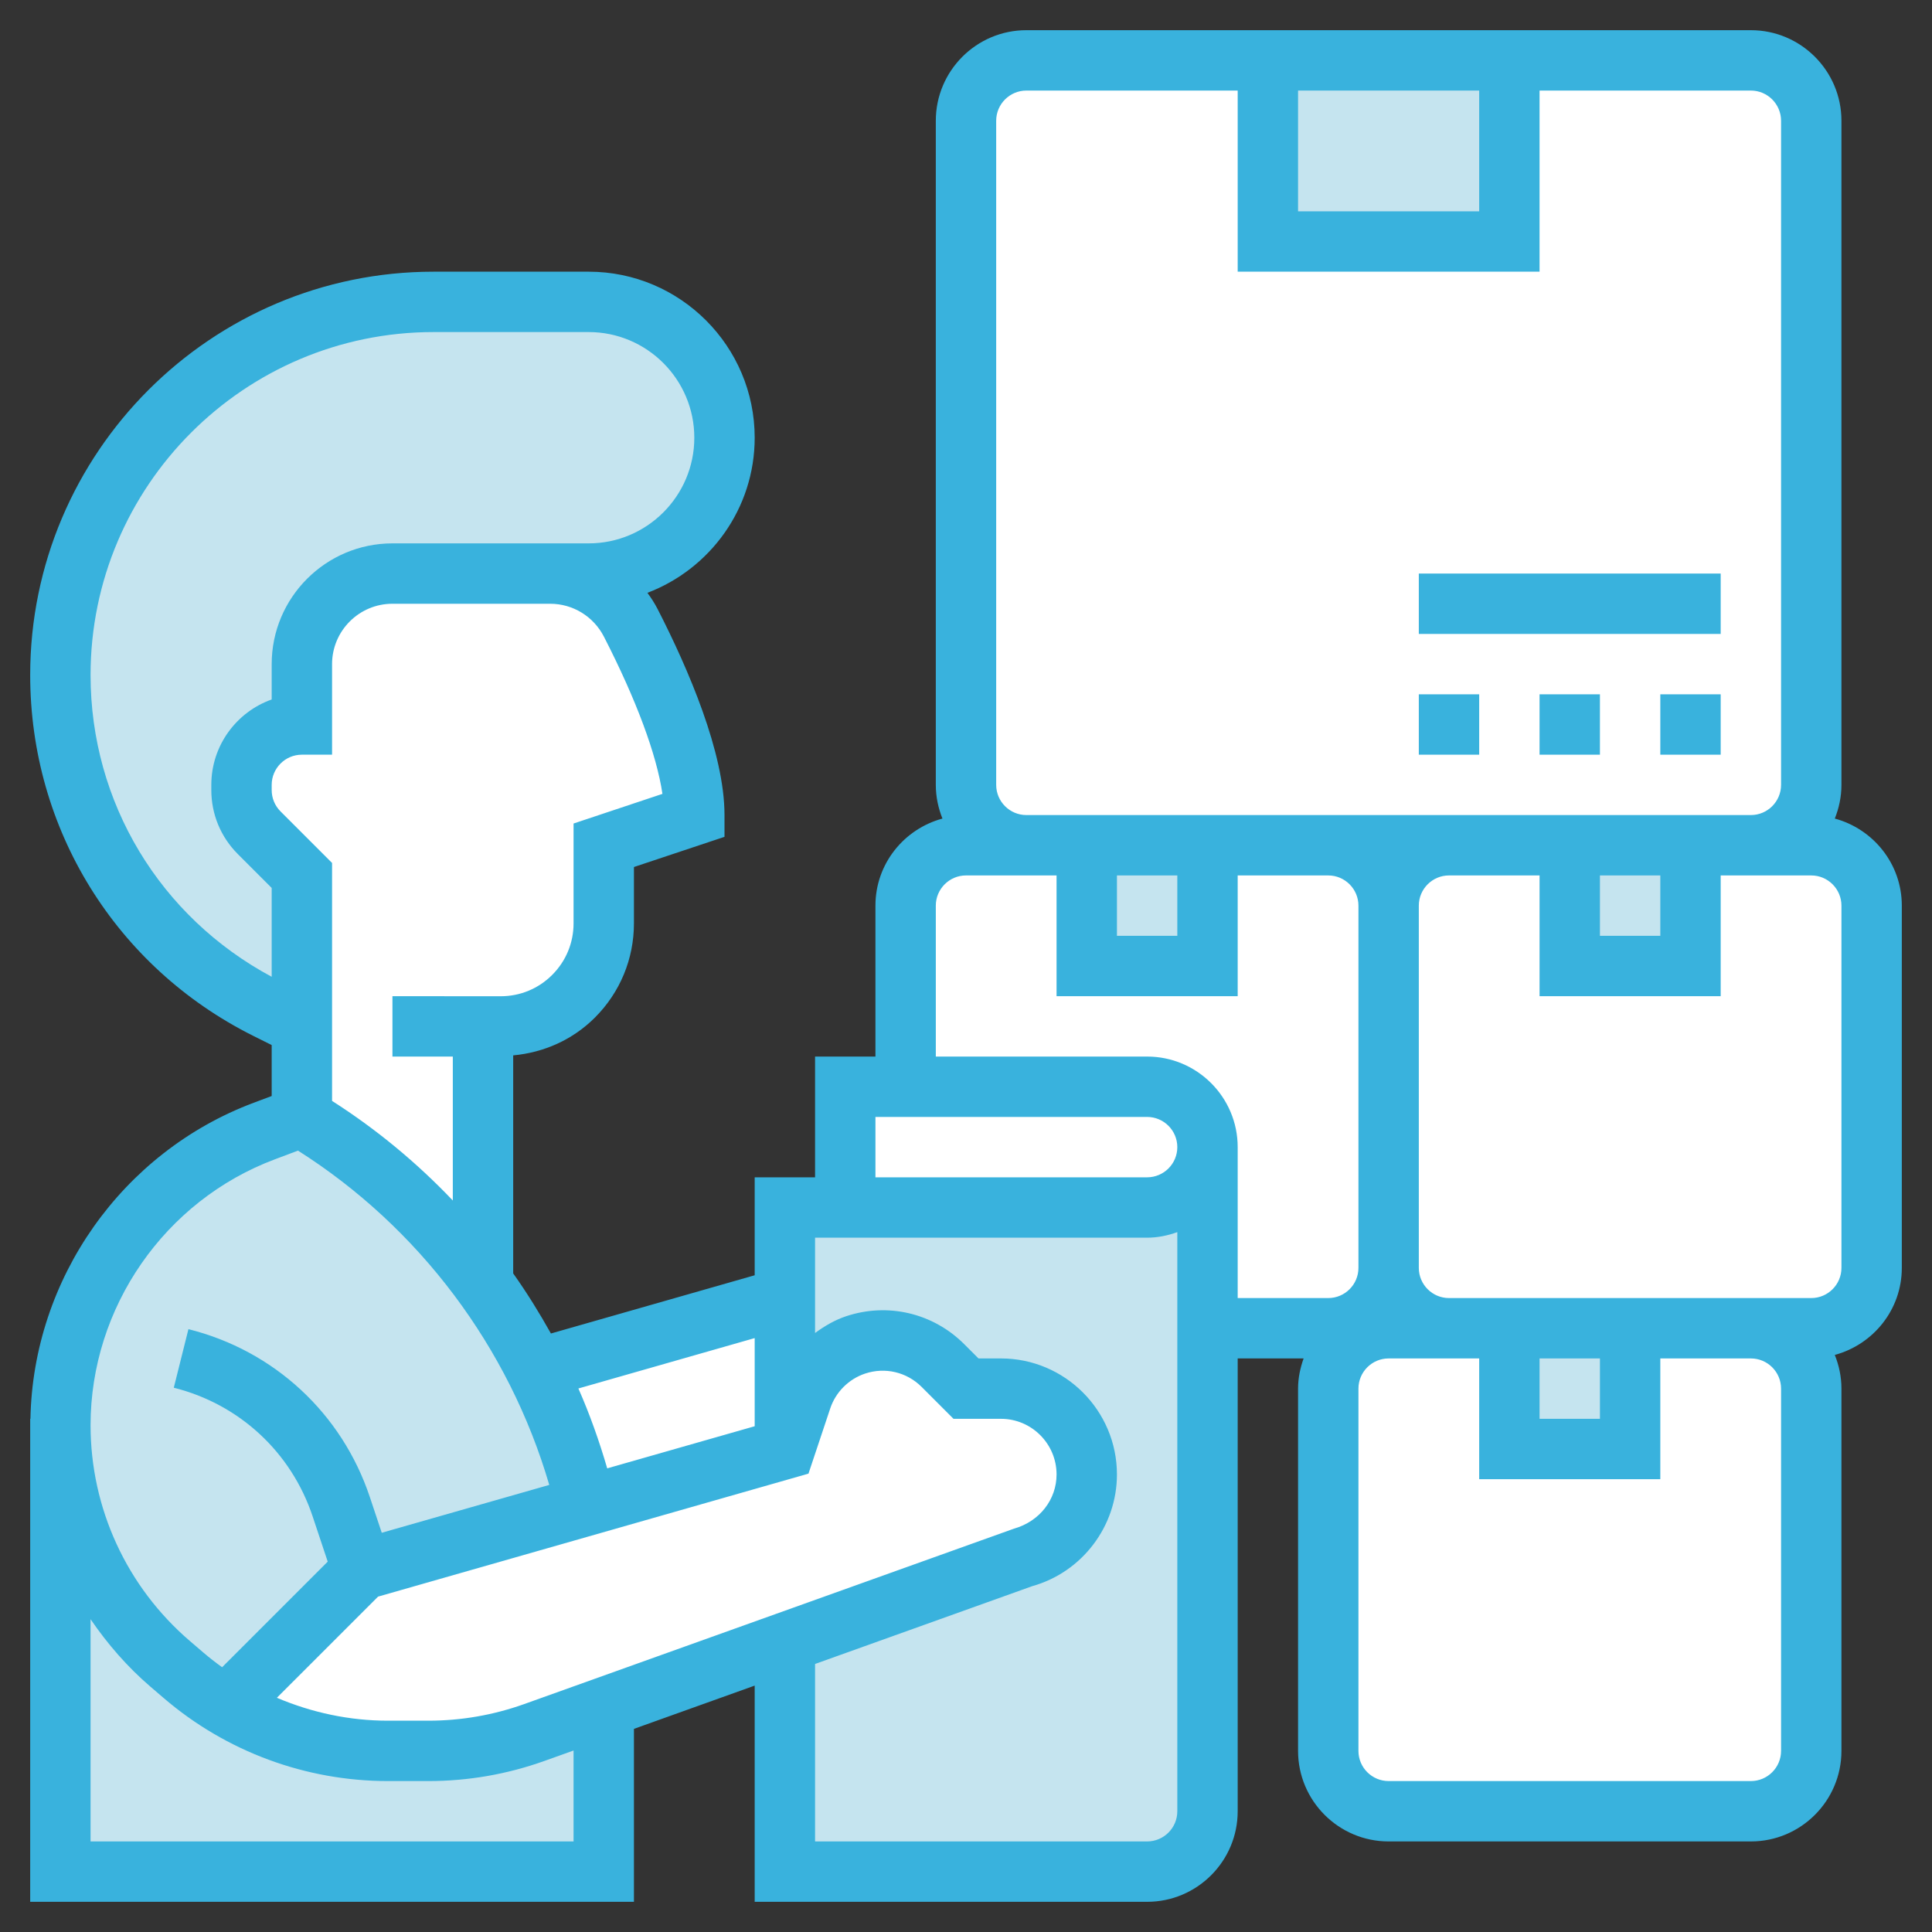 <?xml version="1.0"?>
<svg xmlns="http://www.w3.org/2000/svg" xmlns:xlink="http://www.w3.org/1999/xlink" xmlns:svgjs="http://svgjs.com/svgjs" version="1.1" width="512" height="512" x="0" y="0" viewBox="0 0 64 64" style="enable-background:new 0 0 512 512" xml:space="preserve" class=""><rect x="0" y="0" width="64" height="64" fill="#333333" stroke="none"/><g><g xmlns="http://www.w3.org/2000/svg"><g><g><path d="m60 46v12c0 1.1-.9 2-2 2h-12c-1.1 0-2-.9-2-2v-12c0-1.1.9-2 2-2h2 2v4h4v-4h4c1.1 0 2 .9 2 2z" fill="#ffffff" data-original="#d3a06c" style="" class=""/></g><g><path d="m62 42c0 1.1-.9 2-2 2h-2-4-4-2c-1.1 0-2-.9-2-2v-12c0-1.1.9-2 2-2h4v4h4v-4h2 2c1.1 0 2 .9 2 2z" fill="#ffffff" data-original="#d3a06c" style="" class=""/></g><g><path d="m46 30v12c0 1.1-.9 2-2 2h-4v-6c0-1.1-.9-2-2-2h-8v-6c0-1.1.9-2 2-2h2 2v4h4v-4h4c1.1 0 2 .9 2 2z" fill="#ffffff" data-original="#d3a06c" style="" class=""/></g><g><path d="m60 4v22c0 1.1-.9 2-2 2h-2-4-4-4-4-4-2c-1.1 0-2-.9-2-2v-22c0-1.1.9-2 2-2h8v6h8v-6h8c1.1 0 2 .9 2 2z" fill="#ffffff" data-original="#d3a06c" style="" class=""/></g><g><path d="m42 2h8v6h-8z" fill="#c5e4ef" data-original="#b27946" style="" class=""/></g><g><path d="m36 28h4v4h-4z" fill="#c5e4ef" data-original="#b27946" style="" class=""/></g><g><path d="m52 28h4v4h-4z" fill="#c5e4ef" data-original="#b27946" style="" class=""/></g><g><path d="m50 44h4v4h-4z" fill="#c5e4ef" data-original="#b27946" style="" class=""/></g><g><path d="m19.5 10c2.49 0 4.5 2.01 4.5 4.5 0 1.24-.5 2.37-1.32 3.18-.81.82-1.94 1.32-3.18 1.32h-1.28-.22-5c-.83 0-1.58.34-2.12.88s-.88 1.29-.88 2.12v2c-.55 0-1.05.22-1.41.59-.37.36-.59.86-.59 1.41v.17c0 .53.21 1.04.59 1.42l1.41 1.41v5l-1.17-.58c-4.18-2.1-6.83-6.38-6.83-11.06 0-3.42 1.38-6.5 3.62-8.74s5.32-3.62 8.74-3.62z" fill="#c5e4ef" data-original="#656d78" style="" class=""/></g><g><path d="m20 56.57v5.43h-18v-14.79c0 1.52.33 3 .95 4.35s1.53 2.57 2.68 3.56l.45.37c.44.38.91.72 1.41 1.02 1.61.97 3.46 1.49 5.36 1.49h1.34c1.2 0 2.39-.21 3.51-.61z" fill="#c5e4ef" data-original="#4fc1e9" style="" class=""/></g><g><path d="m12 52-4.51 4.51c-.5-.3-.97-.64-1.41-1.02l-.45-.37c-1.15-.99-2.06-2.21-2.68-3.56s-.95-2.83-.95-4.35c0-4.34 2.69-8.22 6.75-9.74l1.25-.47c2.38 1.43 4.4 3.3 6 5.46.67.91 1.26 1.88 1.77 2.89.73 1.43 1.29 2.95 1.67 4.52v.01z" fill="#c5e4ef" data-original="#4fc1e9" style="" class=""/></g><g><path d="m28.34 44.55c-.84.28-1.51.95-1.79 1.79l-.55 1.66v-5-3h2 10c.55 0 1.05-.22 1.41-.59.37-.36.59-.86.59-1.41v6 16c0 1.1-.9 2-2 2h-12v-7.58l7.92-2.84c1.23-.34 2.08-1.46 2.08-2.74 0-.78-.32-1.5-.83-2.01s-1.23-.83-2.01-.83h-1.16l-.76-.76c-.76-.76-1.88-1.03-2.9-.69z" fill="#c5e4ef" data-original="#ffeaa7" style="" class=""/></g><g><path d="m38 36c1.1 0 2 .9 2 2 0 .55-.22 1.05-.59 1.41-.36.37-.86.59-1.41.59h-10v-4h2z" fill="#ffffff" data-original="#e6e9ed" style="" class=""/></g><g><path d="m26 43v5l-6.56 1.87c-.38-1.57-.94-3.09-1.67-4.52z" fill="#ffffff" data-original="#f0d0b4" style="" class=""/></g><g><path d="m35.17 46.83c.51.51.83 1.23.83 2.01 0 1.28-.85 2.4-2.08 2.74l-7.92 2.84-6 2.15-2.3.82c-1.12.4-2.31.61-3.51.61h-1.34c-1.9 0-3.75-.52-5.36-1.49l4.51-4.51 7.44-2.12v-.01l6.56-1.87.55-1.66c.28-.84.95-1.51 1.79-1.79 1.02-.34 2.14-.07 2.9.69l.76.76h1.16c.78 0 1.5.32 2.01.83z" fill="#ffffff" data-original="#f0d0b4" style="" class=""/></g><g><path d="m16 34v8.46c-1.6-2.16-3.62-4.03-6-5.46v-3-5l-1.41-1.41c-.38-.38-.59-.89-.59-1.42v-.17c0-.55.22-1.05.59-1.41.36-.37.86-.59 1.41-.59v-2c0-.83.34-1.58.88-2.12s1.29-.88 2.12-.88h5 .22c1.13 0 2.16.63 2.68 1.64.88 1.72 2.1 4.45 2.1 6.36l-3 1v2.59c0 .9-.36 1.77-1 2.41s-1.51 1-2.41 1z" fill="#ffffff" data-original="#f0d0b4" style="" class=""/></g></g><g><path d="m60.78 27.116c.139-.346.22-.721.22-1.116v-22c0-1.654-1.346-3-3-3h-24c-1.654 0-3 1.346-3 3v22c0 .395.081.77.22 1.116-1.275.345-2.22 1.501-2.22 2.884v5h-2v4h-2v3.245l-6.75 1.929c-.383-.685-.796-1.352-1.25-1.991v-7.222c1.021-.095 1.973-.518 2.708-1.253.833-.834 1.292-1.943 1.292-3.122v-1.865l3-1v-.721c0-2.068-1.204-4.85-2.213-6.819-.099-.193-.215-.372-.34-.543 2.073-.789 3.553-2.791 3.553-5.138 0-3.033-2.467-5.5-5.5-5.5h-5.139c-7.367 0-13.361 5.994-13.361 13.361 0 5.094 2.83 9.673 7.385 11.951l.615.307v1.688l-.598.224c-4.36 1.636-7.305 5.825-7.394 10.469h-.008v16h20v-5.729l4-1.433v7.162h13c1.654 0 3-1.346 3-3v-15h2.184c-.112.314-.184.648-.184 1v12c0 1.654 1.346 3 3 3h12c1.654 0 3-1.346 3-3v-12c0-.395-.081-.77-.22-1.116 1.275-.346 2.22-1.501 2.22-2.884v-12c0-1.383-.945-2.539-2.22-2.884zm-17.78-24.116h6v4h-6zm-10 1c0-.551.449-1 1-1h7v6h10v-6h7c.551 0 1 .449 1 1v22c0 .551-.449 1-1 1h-10-4-10c-.551 0-1-.449-1-1zm20 25h2v2h-2zm-16 0h2v2h-2zm-8 8h9c.551 0 1 .448 1 1s-.449 1-1 1h-9zm-16.476 15.89 14.258-4.074.72-2.158c.181-.544.613-.976 1.157-1.157.66-.219 1.377-.051 1.871.442l1.056 1.057h1.571c1.016 0 1.843.827 1.843 1.844 0 .823-.554 1.553-1.414 1.796l-16.222 5.81c-1.02.364-2.087.55-3.172.55h-1.342c-1.274 0-2.522-.268-3.678-.759zm12.476-8.564v2.92l-4.885 1.395c-.264-.904-.577-1.789-.955-2.646zm-3.056-18.028-2.944.982v3.307c0 .645-.251 1.251-.708 1.708-.455.456-1.061.707-1.706.707l-3.586-.002v2l2 .001v4.767c-1.192-1.252-2.531-2.362-4-3.299v-7.883l-1.707-1.707c-.189-.189-.293-.441-.293-.708v-.171c0-.551.449-1 1-1h1v-3c0-1.103.897-2 2-2h5 .223c.755 0 1.438.419 1.784 1.093 1.075 2.097 1.745 3.907 1.937 5.205zm-18.944-3.937c0-6.264 5.097-11.361 11.361-11.361h5.139c1.93 0 3.5 1.57 3.5 3.5s-1.57 3.5-3.5 3.5h-1.277-.223-5c-2.206 0-4 1.794-4 4v1.171c-1.164.413-2 1.525-2 2.829v.171c0 .801.312 1.555.879 2.122l1.121 1.121v2.943c-3.703-1.984-6-5.775-6-9.996zm6.105 16.043.766-.288c4.016 2.544 6.992 6.517 8.324 11.074l-5.549 1.585-.394-1.181c-.925-2.774-3.172-4.855-6.01-5.564l-.485 1.94c2.171.543 3.89 2.135 4.598 4.258l.501 1.503-3.498 3.498c-.216-.155-.427-.319-.63-.493l-.442-.379c-2.088-1.791-3.286-4.394-3.286-7.144 0-3.9 2.453-7.44 6.105-8.809zm9.895 22.596h-16v-7.362c.559.818 1.215 1.577 1.984 2.236l.442.379c2.066 1.771 4.702 2.747 7.424 2.747h1.342c1.315 0 2.609-.225 3.847-.668l.961-.344zm19 0h-11v-5.879l7.193-2.577c1.653-.463 2.807-1.984 2.807-3.7 0-2.119-1.724-3.844-3.843-3.844h-.743l-.471-.471c-1.032-1.033-2.533-1.388-3.917-.926-.375.125-.712.325-1.026.554v-3.157h11c.352 0 .686-.072 1-.184v19.184c0 .552-.449 1-1 1zm3-23c0-1.654-1.346-3-3-3h-7v-5c0-.551.449-1 1-1h2 1v4h6v-4h3c.551 0 1 .449 1 1v12c0 .552-.449 1-1 1h-3zm18 20c0 .552-.449 1-1 1h-12c-.551 0-1-.448-1-1v-12c0-.552.449-1 1-1h2 1v4h6v-4h3c.551 0 1 .448 1 1zm-8-13h2v2h-2zm10-3c0 .552-.449 1-1 1h-2-10c-.551 0-1-.448-1-1v-12c0-.551.449-1 1-1h3v4h6v-4h1 2c.551 0 1 .449 1 1z" fill="#39b2dd" data-original="#000000" style="" class=""/><path d="m51 23h2v2h-2z" fill="#39b2dd" data-original="#000000" style="" class=""/><path d="m47 23h2v2h-2z" fill="#39b2dd" data-original="#000000" style="" class=""/><path d="m55 23h2v2h-2z" fill="#39b2dd" data-original="#000000" style="" class=""/><path d="m47 19h10v2h-10z" fill="#39b2dd" data-original="#000000" style="" class=""/></g></g></g></svg>
